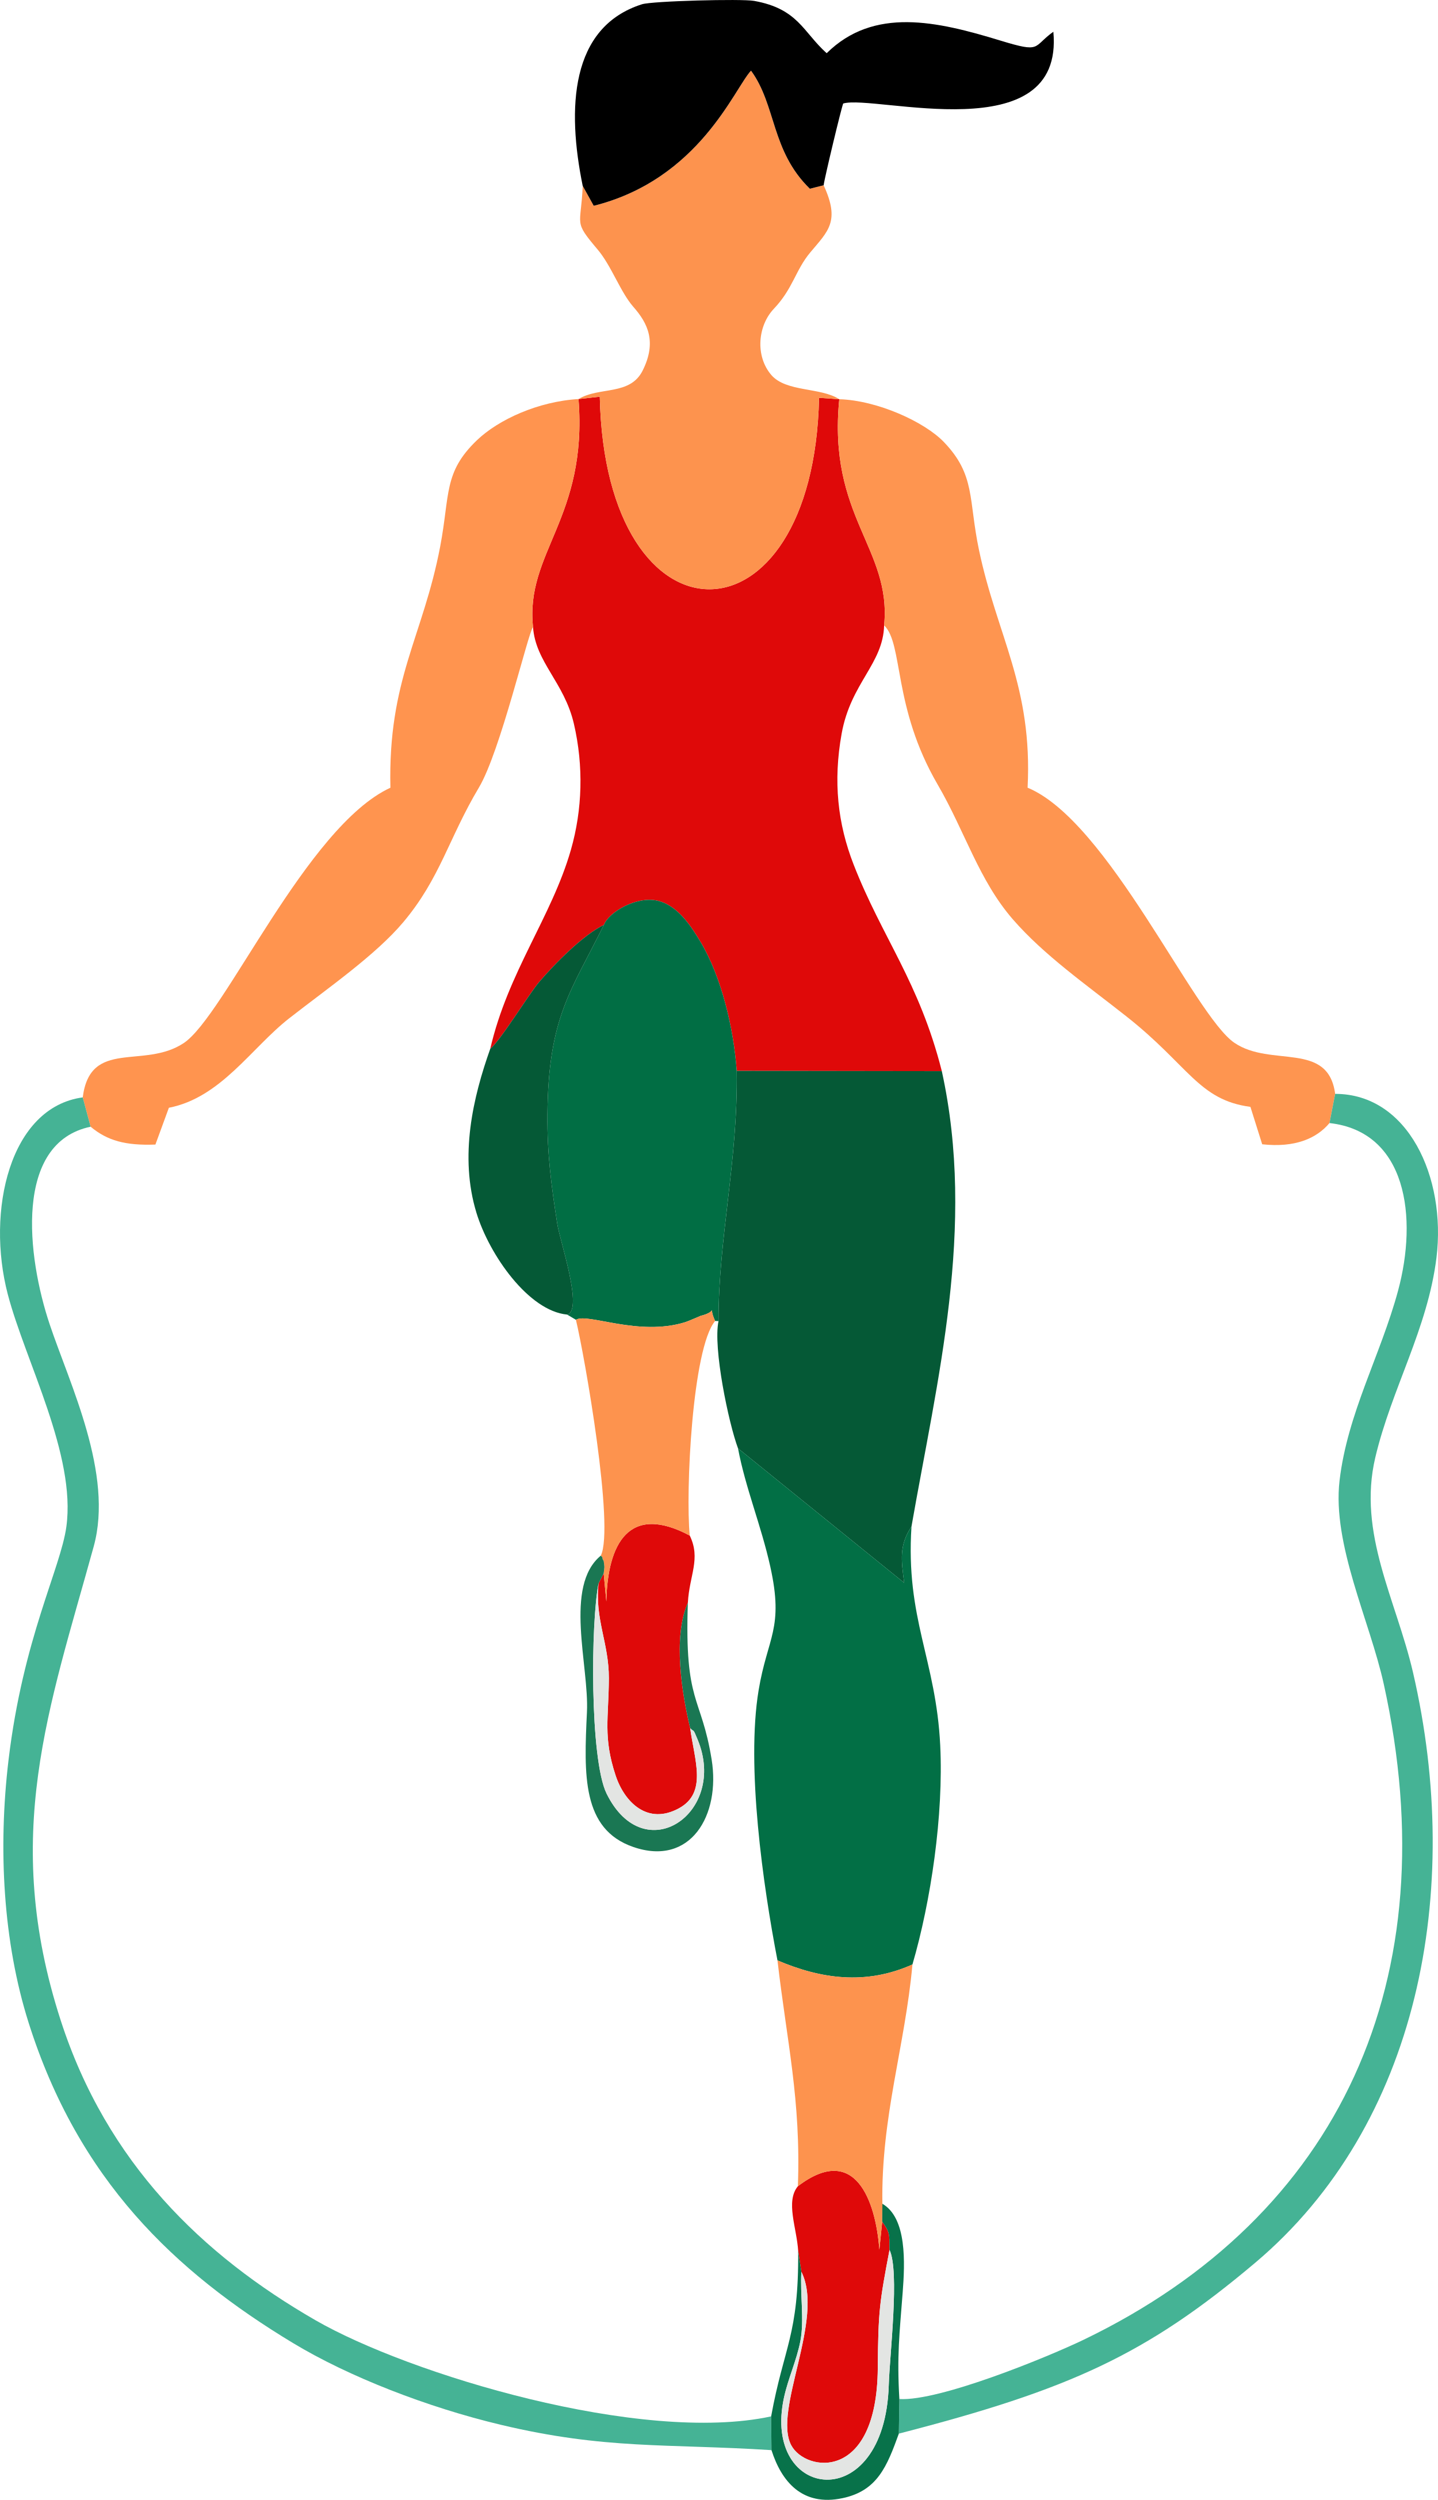 <?xml version="1.0" encoding="UTF-8"?>
<!DOCTYPE svg PUBLIC "-//W3C//DTD SVG 1.1//EN" "http://www.w3.org/Graphics/SVG/1.1/DTD/svg11.dtd">
<!-- Creator: CorelDRAW 2018 (64 Bit) -->
<svg xmlns="http://www.w3.org/2000/svg" xml:space="preserve" width="37.393mm" height="65mm" version="1.1" style="shape-rendering:geometricPrecision; text-rendering:geometricPrecision; image-rendering:optimizeQuality; fill-rule:evenodd; clip-rule:evenodd"
viewBox="0 0 4496.22 7815.73"
 xmlns:xlink="http://www.w3.org/1999/xlink">
 <defs>
  <style type="text/css">
   <![CDATA[
    .fil8 {fill:black}
    .fil6 {fill:#016E44}
    .fil5 {fill:#026F45}
    .fil1 {fill:#055936}
    .fil10 {fill:#08724A}
    .fil9 {fill:#1A7753}
    .fil7 {fill:#45B395}
    .fil0 {fill:#DF0909}
    .fil11 {fill:#E3E5E3}
    .fil4 {fill:#FD934E}
    .fil2 {fill:#FE9550}
    .fil3 {fill:#FF944F}
   ]]>
  </style>
 </defs>
 <g id="Capa_x0020_1">
  <path class="fil0" d="M1666.66 1960.38c7.38,109.5 97.65,173.12 127.7,302.4 30.65,131.93 26.87,268.26 -9.44,394.66 -60.19,209.44 -196.5,381.26 -252,621.45 32.36,-26 120.17,-170.14 152.25,-207.95 48.21,-56.83 138.76,-148.53 203.02,-179.29 15.08,-39.74 101.29,-90.3 166.8,-75.84 62.85,13.86 104.89,78.13 135.31,128.95 65.71,109.77 103.68,270.09 113.22,403.29l641.29 0.87c-70.76,-279.31 -186.47,-416.88 -275.73,-645.86 -49.88,-127.95 -64.46,-259.64 -37.48,-409.42 28.63,-158.9 129.52,-217.36 132.82,-338.46 23.62,-241.46 -176.61,-338.47 -140.27,-707.05l-63.2 -4.4c-16.85,795.5 -668.29,801.89 -685.62,-3.45l-66.47 7.35c29.04,372.5 -167.18,479.34 -142.19,712.76z"/>
  <path class="fil1" d="M2246.63 4130.29c-17.7,83.4 31.36,318.62 60.9,397.87l519.69 420.61c-9.54,-71.65 -16.26,-116.72 22.76,-176.29 79.8,-457 202.04,-934.41 94.82,-1423.57l-641.29 -0.87c3.99,283.37 -57.28,522.54 -56.89,782.25z"/>
  <path class="fil2" d="M2764.41 1955.17c60.6,58.38 26.26,255.54 167.53,497.98 85.47,146.65 128.54,298.98 235.51,421.8 96.81,111.16 226.76,202.09 354.62,302.88 194.76,153.55 225.61,261.37 387.62,282.75l36.83 117c103.17,11.3 170.18,-18.41 210.39,-66.35l17.76 -91.25c-21.96,-165.86 -199.96,-81.88 -314.71,-159.39 -126.83,-85.68 -394.36,-693.33 -646.97,-797.85 16.08,-316.51 -95.68,-474.9 -151.96,-743.11 -33.46,-159.48 -10.47,-234.32 -109.96,-337.81 -59.84,-62.25 -206.37,-129.93 -326.93,-133.69 -36.34,368.58 163.89,465.59 140.27,707.05z"/>
  <path class="fil3" d="M258.68 3430.94l24.61 91.71c52.62,43.82 108.92,59.22 202.63,55.8l42.12 -115.05c162.86,-31.73 257.81,-187.08 376.2,-279.69 119.15,-93.2 269.74,-197.12 356.77,-300.61 115.47,-137.3 141.61,-261.84 236.55,-421.09 67.01,-112.38 153.46,-483.66 169.1,-501.64 -25,-233.41 171.22,-340.26 142.19,-712.76 -125.74,7.42 -250.14,63.96 -318.06,129.19 -104.63,100.5 -83.58,169.61 -114.43,331.74 -53.99,283.59 -163.58,415.16 -155.68,754.28 -262.56,121.26 -518.09,713.54 -646.48,798.53 -124.63,82.53 -292.1,-15.2 -315.52,169.59z"/>
  <path class="fil4" d="M1821.98 581.17c-5.42,128.83 -30.41,107.65 47.03,199.46 42.76,50.69 70.98,132.86 111.39,178.81 44.2,50.27 74.25,108.61 28.97,199.16 -39.57,79.12 -135.18,49.38 -200.52,89.03l66.47 -7.35c17.33,805.34 668.77,798.95 685.62,3.45l63.2 4.4c-58.68,-37.92 -166.35,-21.72 -212.68,-76 -50.72,-59.46 -42.08,-153.83 8.2,-206.78 60,-63.16 67.25,-120.46 113.83,-176.14 55.82,-66.72 94.03,-97.08 41.78,-210.04l-43.07 10.88c-121.68,-118.63 -104.66,-260.99 -183.98,-369.18 -52.7,56.59 -161.59,339.62 -491.74,422.51l-34.5 -62.2z"/>
  <path class="fil5" d="M2430.96 6129.17c134.74,57.38 275.05,78.52 421.99,12.72 57.73,-197.65 97.54,-466.66 86.86,-684.86 -13.19,-269.31 -108.71,-395.66 -89.83,-684.55 -39.02,59.57 -32.3,104.63 -22.76,176.29l-519.69 -420.61c23.41,124.28 72.18,240.33 100.87,369.42 43.35,195.06 -8.81,220.01 -36.51,387.59 -39.13,236.78 13.85,609.9 59.06,844z"/>
  <path class="fil6" d="M1888.18 2891.64c-103.64,209.04 -173.76,288.42 -176.59,592.94 -1.15,123.86 12.66,225.37 30.84,341.97 8.48,54.36 82.46,269.68 30.81,283.46l27.43 16.2c36.97,-22.23 195.97,53.22 341.99,7.48 10.5,-3.28 47.95,-19.78 48.21,-19.84 58.95,-13.95 20.09,-37.7 45.17,16.14l10.58 0.31c-0.4,-259.71 60.88,-498.87 56.89,-782.25 -9.54,-133.2 -47.51,-293.52 -113.22,-403.29 -30.42,-50.81 -72.46,-115.08 -135.31,-128.95 -65.51,-14.47 -151.72,36.1 -166.8,75.84z"/>
  <path class="fil7" d="M2412.21 7660.31l-1.07 -105.51c-406.49,87.52 -1132.07,-132.1 -1424.51,-300.5 -353.58,-203.61 -652.73,-492.04 -796.9,-937.8 -186.66,-577.16 -35.9,-975.92 103.32,-1481.71 62.44,-226.81 -74.71,-506.44 -137.52,-693.69 -71.62,-213.49 -112.38,-568.24 127.76,-618.45l-24.61 -91.71c-228.16,30.91 -302.6,355.04 -234.33,615.75 54.87,209.46 213.97,502.18 183.14,726.57 -17.95,130.68 -135.51,349.22 -180.86,729.75 -33.01,277.03 -16.93,568.94 62.85,821.04 155.35,490.94 455.87,777.41 826.35,1001.24 175.26,105.89 421.3,201.33 650.61,255.91 326.9,77.8 516.14,58.26 845.77,79.11z"/>
  <path class="fil8" d="M1821.98 581.17l34.5 62.2c330.15,-82.88 439.04,-365.92 491.74,-422.51 79.32,108.19 62.3,250.55 183.98,369.18l43.07 -10.88c2.59,-21.92 56.36,-246.14 61.25,-255.6 98.36,-28.79 691.84,149.99 656.99,-224.32 -66.15,47.46 -35.17,67.42 -166.31,27.38 -197.55,-60.3 -395.04,-105.82 -542.44,39.74 -74.27,-66.72 -88.99,-138.86 -227.02,-163.61 -38.51,-6.9 -318,0.25 -350.64,10.63 -224.82,71.56 -234.52,326.01 -185.14,567.79z"/>
  <path class="fil7" d="M4156.91 3511.22c241.63,26.9 276.51,294.39 214.39,524.3 -54.28,200.85 -158.25,383.33 -182.9,593.6 -23.36,199.39 94.79,439.14 138.23,636.02 203.44,921.9 -136.4,1663.37 -937.54,2049.65 -109.2,52.67 -450.09,193.24 -577.08,185.77l-1.58 108.1c535.04,-137.95 773.29,-246.57 1114.13,-534.08 511.43,-431.42 651.72,-1162.79 493.49,-1845.85 -52.64,-227.17 -173.86,-434.55 -117.93,-671.72 50.8,-215.41 164.14,-402.86 191.37,-625.55 30.6,-250.36 -88.67,-511.5 -316.81,-511.5l-17.76 91.25z"/>
  <path class="fil1" d="M1532.92 3278.88c-53.87,151.54 -97.32,335.73 -43.24,512.87 40.34,132.15 163.41,307.04 283.57,318.26 51.66,-13.78 -22.33,-229.1 -30.81,-283.46 -18.18,-116.6 -32,-218.11 -30.84,-341.97 2.83,-304.51 72.95,-383.9 176.59,-592.94 -64.26,30.76 -154.81,122.47 -203.02,179.29 -32.08,37.8 -119.89,181.95 -152.25,207.95z"/>
  <path class="fil0" d="M2494.73 6835.22c-39.13,47.58 -3.7,129.45 0.9,201.72l10.04 65.78c73.83,147.98 -90.1,433.6 -31.46,542.84 44.49,82.88 267.55,116.48 270.35,-241.05 1.39,-179.5 5.64,-206.8 36.72,-370.41 -0.43,-50.85 1.45,-53.46 -22.8,-88.33l-9.01 87.8c-11.35,-154.35 -76.41,-334.45 -254.76,-198.36z"/>
  <path class="fil0" d="M1887.55 4919.21l-15.96 30.91c-12.36,112.57 32.49,186.94 32.14,296.78 -0.4,124.55 -18.69,184.1 21.21,304.32 27.86,83.96 100.34,156 198.34,102.17 88.83,-48.81 48.27,-149.52 34.74,-250.34 -25.42,-106.07 -54.95,-284.13 -7.26,-392.07 4.77,-86.6 41.15,-137.33 5.9,-210.04 -190.01,-101.35 -257.05,24.75 -260.83,206.2l-8.28 -87.93z"/>
  <path class="fil4" d="M2494.73 6835.22c178.34,-136.09 243.41,44.01 254.76,198.36l9.01 -87.8 0.47 -55.71c-4.41,-272.61 70.91,-492.09 93.98,-748.18 -146.94,65.8 -287.25,44.66 -421.99,-12.72 28.98,251.97 73.76,436.3 63.78,706.05z"/>
  <path class="fil4" d="M1800.67 4126.2c27.61,114.43 121.05,648.87 77.96,737.37 1.66,2.75 4.87,3.31 5.15,8.15 0.3,5.04 3.6,6.95 3.87,9.27 2.87,23.7 2.68,12.25 -0.11,38.21l8.28 87.93c3.78,-181.46 70.82,-307.56 260.83,-206.2 -13.5,-135.66 7.78,-586.11 79.38,-670.96 -25.08,-53.83 13.78,-30.08 -45.17,-16.14 -0.25,0.06 -37.71,16.56 -48.21,19.84 -146.02,45.74 -305.02,-29.71 -341.99,-7.48z"/>
  <path class="fil9" d="M2150.76 5010.98c-47.69,107.94 -18.16,286.01 7.26,392.07 13.74,15.09 6.97,-3.74 23.35,35.93 94.58,229.06 -166.72,408.65 -284.77,168.63 -52.76,-107.29 -49.49,-537.58 -25.01,-657.48l15.96 -30.91c2.79,-25.96 2.98,-14.51 0.11,-38.21 -0.28,-2.32 -3.57,-4.23 -3.87,-9.27 -0.28,-4.85 -3.49,-5.4 -5.15,-8.15 -116.15,95.59 -36.48,344.61 -43.41,488.75 -9.45,196.66 -16.12,366.69 144.9,422.23 179.1,61.77 273.25,-99.03 244.93,-273.71 -32.71,-201.78 -85.28,-171.16 -74.31,-489.87z"/>
  <path class="fil10" d="M2758.5 6945.78c24.25,34.87 22.37,37.48 22.8,88.33 31.8,68.27 0.6,325.53 -2.38,423.07 -12.65,413.89 -398.12,361.24 -327.5,38.31 13.32,-60.91 38.96,-114.17 51.04,-175.79 12.9,-65.9 -1.19,-145.83 3.22,-216.98l-10.04 -65.78c2.14,264.76 -44.63,298.62 -84.49,517.86l1.07 105.51c30.82,96.78 95.16,177.16 222.35,150.12 109.13,-23.21 138.88,-99.69 175.88,-201.77l1.58 -108.1c-7.84,-136.94 0.38,-202.45 10.34,-332.6 7.12,-93.14 13.68,-233.11 -63.39,-277.89l-0.47 55.71z"/>
  <path class="fil11" d="M2505.68 7102.72c-4.41,71.15 9.68,151.07 -3.22,216.98 -12.08,61.62 -37.72,114.88 -51.04,175.79 -70.62,322.93 314.85,375.58 327.5,-38.31 2.98,-97.54 34.18,-354.8 2.38,-423.07 -31.08,163.6 -35.33,190.91 -36.72,370.41 -2.8,357.53 -225.86,323.93 -270.35,241.05 -58.64,-109.24 105.28,-394.86 31.46,-542.84z"/>
  <path class="fil11" d="M2158.02 5403.05c13.53,100.82 54.1,201.54 -34.74,250.34 -98,53.83 -170.48,-18.2 -198.34,-102.17 -39.9,-120.22 -21.61,-179.77 -21.21,-304.32 0.35,-109.84 -44.5,-184.21 -32.14,-296.78 -24.48,119.91 -27.75,550.19 25.01,657.48 118.05,240.03 379.35,60.43 284.77,-168.63 -16.38,-39.67 -9.61,-20.84 -23.35,-35.93z"/>
 </g>
</svg>

